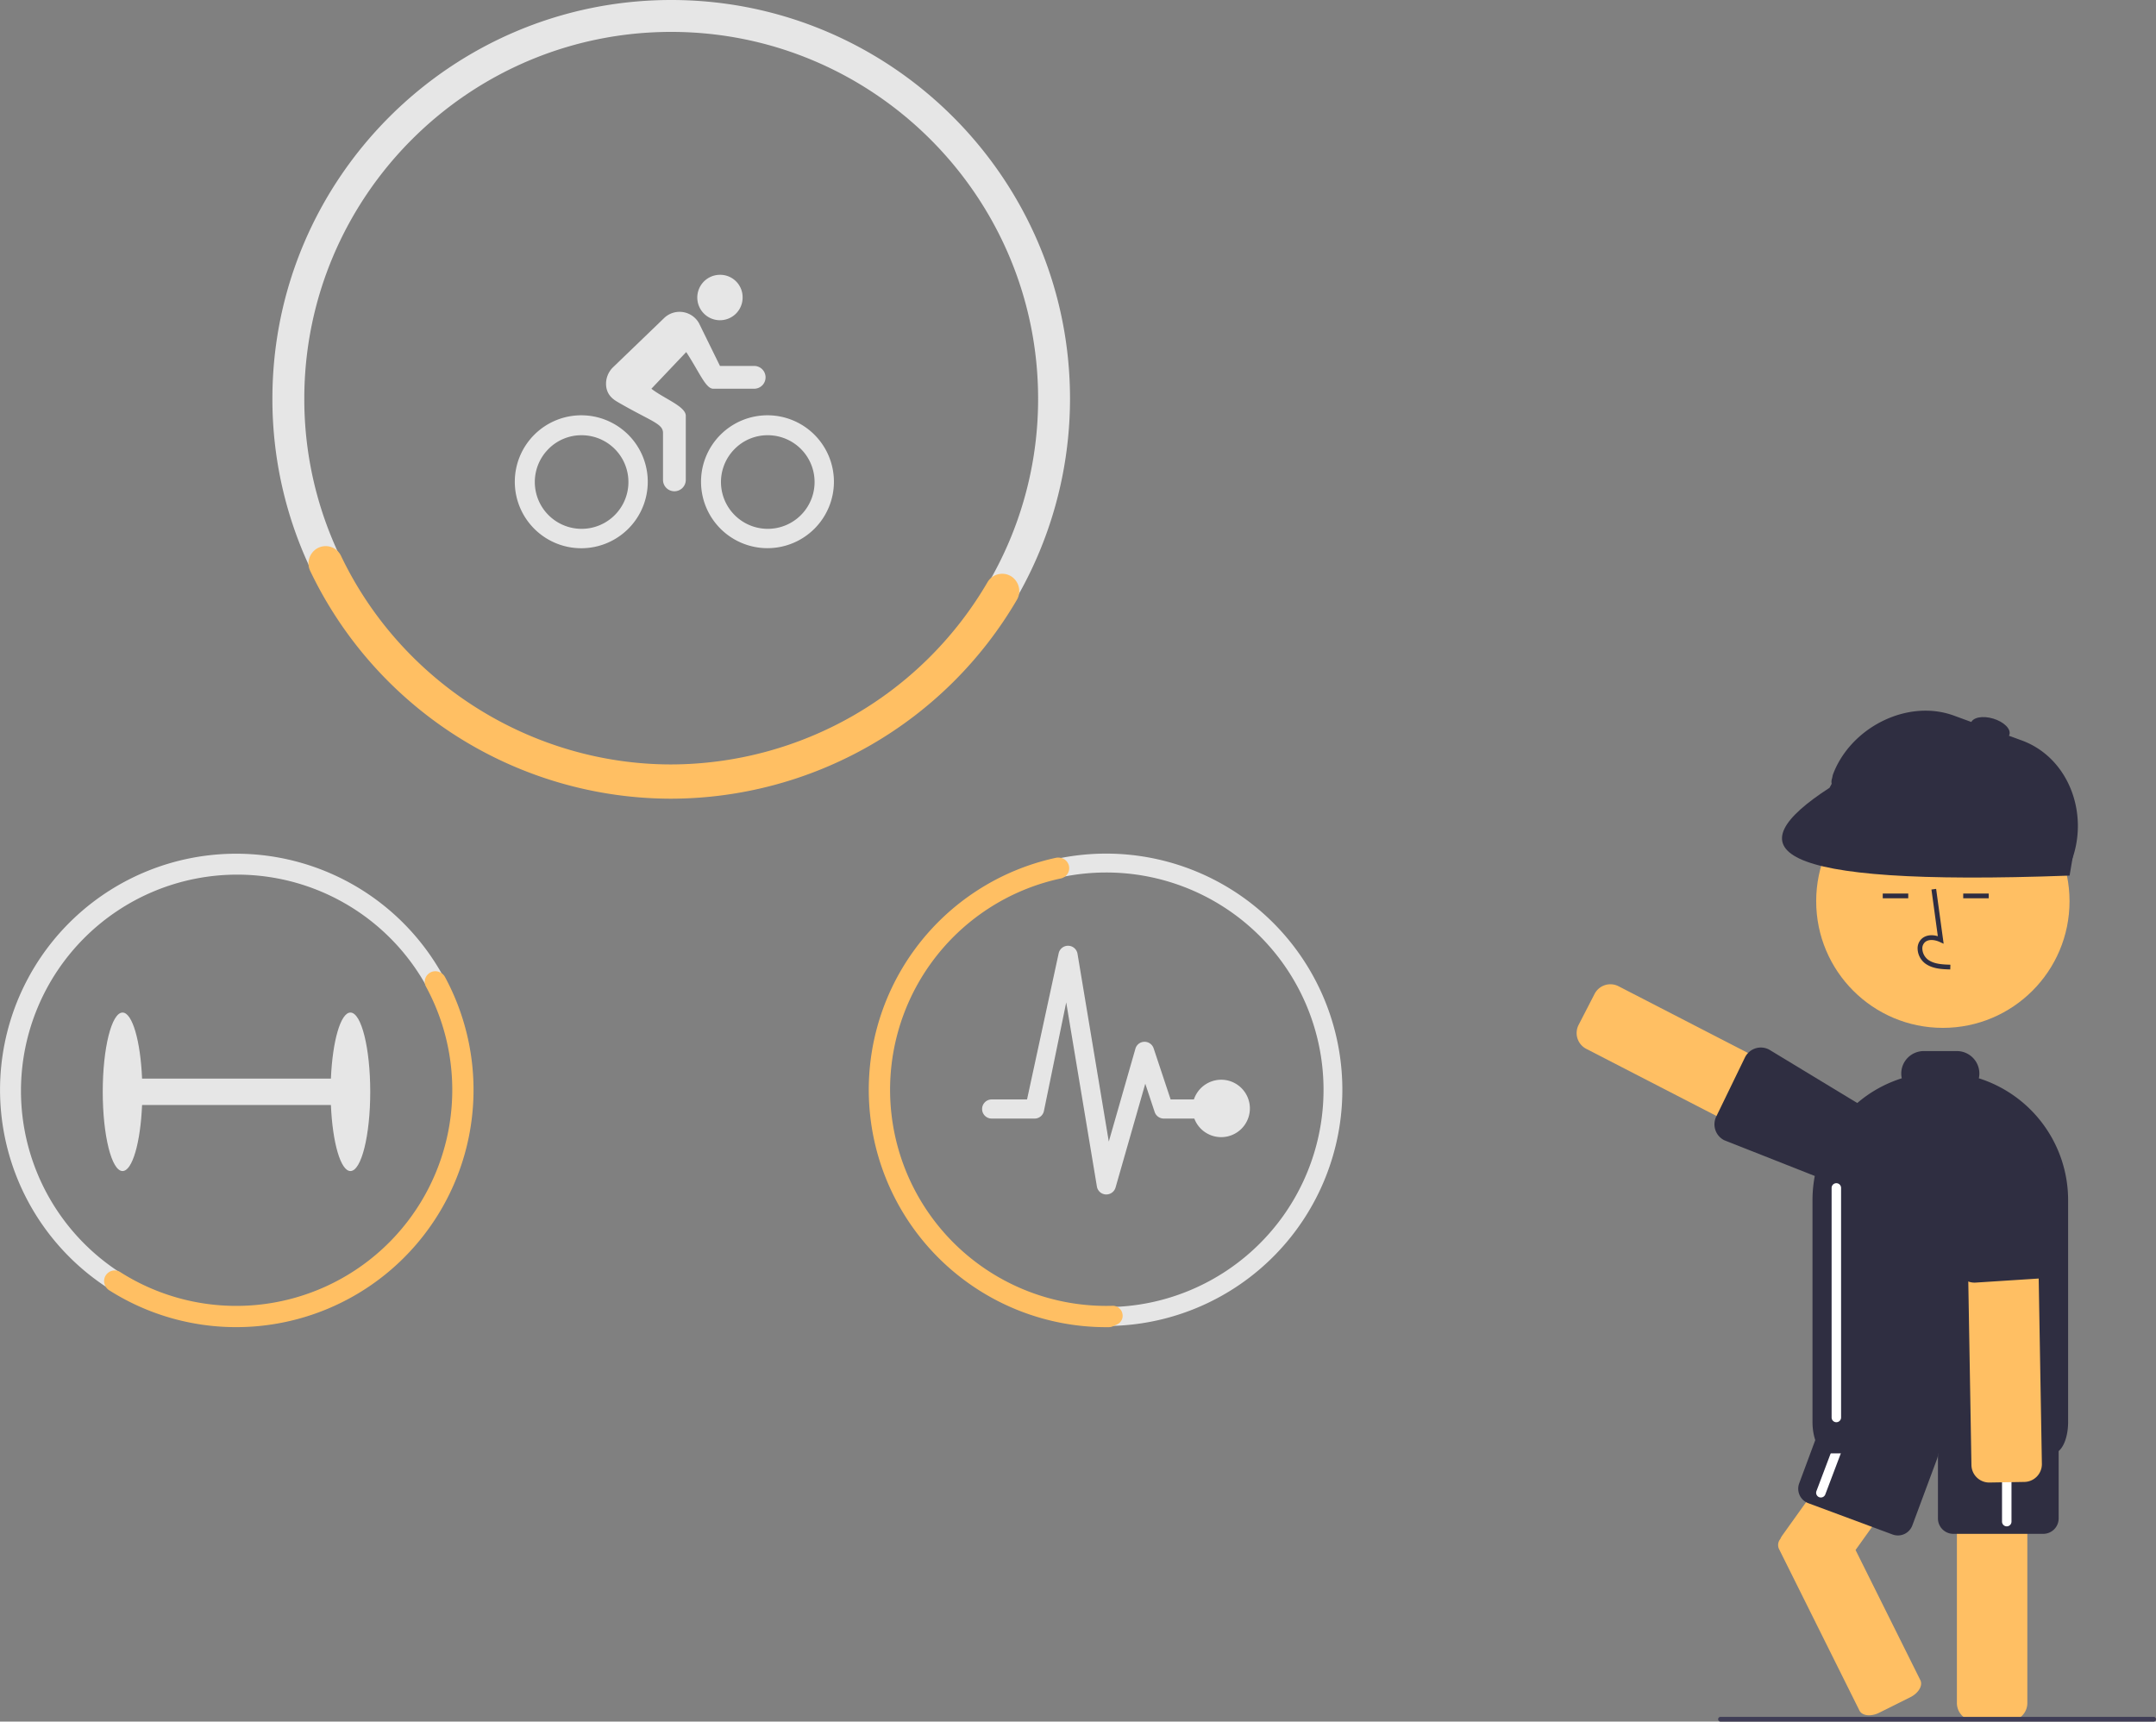 <svg xmlns="http://www.w3.org/2000/svg" data-name="Layer 1" width="910.915" height="727.466" viewBox="0 0 910.915 727.466" xmlns:xlink="http://www.w3.org/1999/xlink"><rect x="0" y="0" width="910.915" height="727.466" fill="#808080" stroke="none"/><path d="M896.568,736.779a4.098,4.098,0,0,1,.229-.34,6.959,6.959,0,0,1,.76-1.35l25.16-35.2,20.73-28.99h35.36l-2.5,3.49-4.45,6.23-13.79,19.28-29.55,41.33,27.39,55.02c1.12,2.24-.79,5.46-4.24,7.18l-13.21,6.58a9.712,9.712,0,0,1-4.23,1.06c-1.86,0-3.41-.69-4.06-2l-34.05-68.4A3.963,3.963,0,0,1,896.568,736.779Z" transform="translate(-144.542 -86.267)" fill="#ffbf63"/><path d="M944.15,734.671,908.529,721.436a6.508,6.508,0,0,1-3.829-8.357l10.449-28.122a6.509,6.509,0,0,1,8.357-3.829l35.621,13.235a6.508,6.508,0,0,1,3.829,8.357l-10.449,28.122a6.499,6.499,0,0,1-8.357,3.829Z" transform="translate(-144.542 -86.267)" fill="#2f2e41"/><path d="M913.861,719.038a1.994,1.994,0,0,1-.704-.129h-0a2.003,2.003,0,0,1-1.164-2.578l13.079-34.611a2,2,0,0,1,3.742,1.414L915.734,717.745A2.004,2.004,0,0,1,913.861,719.038Z" transform="translate(-144.542 -86.267)" fill="#fff"/><path d="M971.337,805.919V680.909a1.968,1.968,0,0,1,.022-.348,7.443,7.443,0,0,1,4.764-6.637,7.313,7.313,0,0,1,2.714-.516h14.76a7.508,7.508,0,0,1,7.5,7.5V805.919a7.508,7.508,0,0,1-7.5,7.5H978.837A7.508,7.508,0,0,1,971.337,805.919Z" transform="translate(-144.542 -86.267)" fill="#ffbf63"/><path d="M963.328,727.899v-30a6.507,6.507,0,0,1,6.5-6.5h38a6.507,6.507,0,0,1,6.5,6.5v30a6.507,6.507,0,0,1-6.5,6.5h-38A6.507,6.507,0,0,1,963.328,727.899Z" transform="translate(-144.542 -86.267)" fill="#2f2e41"/><path d="M992.402,731.233a2.002,2.002,0,0,1-2-2v-37a2,2,0,0,1,4,0v37A2.002,2.002,0,0,1,992.402,731.233Z" transform="translate(-144.542 -86.267)" fill="#fff"/><path d="M924.068,585.823,814.73,529.454a7.517,7.517,0,0,1-3.227-10.104l6.761-13.121a7.516,7.516,0,0,1,10.103-3.225L937.708,559.375A7.106,7.106,0,0,1,939.226,560.422a7.471,7.471,0,0,1,1.706,9.056l-6.761,13.121a7.478,7.478,0,0,1-4.386,3.708,7.771,7.771,0,0,1-2.298.352A7.442,7.442,0,0,1,924.068,585.823Z" transform="translate(-144.542 -86.267)" fill="#ffbf63"/><path d="M926.194,589.065l-53.158-20.988a7.509,7.509,0,0,1-3.347-10.057l12.122-24.984a7.537,7.537,0,0,1,4.34-3.751,7.514,7.514,0,0,1,5.796.457l48.004,29.1a2.185,2.185,0,0,1,.511.356c1.223,1.101,1.833,3.745,2.322,5.866l.078.33c.134.569.249,1.061.366,1.405l.04.132c.043.14.086.285.116.418a7.468,7.468,0,0,1-.578,5.155L936.185,585.693a7.584,7.584,0,0,1-6.727,4.146A7.199,7.199,0,0,1,926.194,589.065Z" transform="translate(-144.542 -86.267)" fill="#2f2e41"/><circle cx="820.863" cy="380.81" r="53.519" fill="#ffbf63"/><path d="M968.53,495.913l.056-2c-3.721-.104-7.001-.337-9.466-2.138a6.148,6.148,0,0,1-2.381-4.528,3.514,3.514,0,0,1,1.153-2.895c1.636-1.382,4.269-.935,6.188-.055l1.655.759-3.173-23.19-1.981.271,2.699,19.727c-2.607-.767-5.023-.437-6.678.961a5.471,5.471,0,0,0-1.86,4.492,8.133,8.133,0,0,0,3.2,6.073C961.107,495.705,965.223,495.82,968.53,495.913Z" transform="translate(-144.542 -86.267)" fill="#2f2e41"/><rect x="795.466" y="377.571" width="10.771" height="2" fill="#2f2e41"/><rect x="829.466" y="377.571" width="10.771" height="2" fill="#2f2e41"/><path d="M916.618,700.374c-3.534-.204-6.291-6.015-6.291-13.302V593.399a54.363,54.363,0,0,1,1.706-13.524l0-.001c.412-1.589.902-3.168,1.453-4.692a53.865,53.865,0,0,1,17.025-23.879c.878-.717,1.796-1.411,2.728-2.062a53.642,53.642,0,0,1,14.81-7.335,9.372,9.372,0,0,1-.222-2.006,9.511,9.511,0,0,1,9.5-9.5h14a9.511,9.511,0,0,1,9.5,9.5,9.373,9.373,0,0,1-.221,2.002A54.031,54.031,0,0,1,1018.328,593.399v93.672c0,7.474-2.855,13.328-6.5,13.328h-95A.741.741,0,0,1,916.618,700.374Z" transform="translate(-144.542 -86.267)" fill="#2f2e41"/><path d="M978.462,708.924a7.511,7.511,0,0,1-.984-3.576L975.374,582.355a7.49,7.49,0,0,1,2.104-5.342l.002-.002a7.496,7.496,0,0,1,5.263-2.29l14.76-.248a7.495,7.495,0,0,1,7.578,6.621,5.955,5.955,0,0,1,.048.742l2.112,123.002a7.518,7.518,0,0,1-7.377,7.625l-14.755.254a7.529,7.529,0,0,1-6.648-3.794Z" transform="translate(-144.542 -86.267)" fill="#ffbf63"/><path d="M972.258,624.463a7.508,7.508,0,0,1-.965-3.208l.63-56.983a7.509,7.509,0,0,1,6.891-8.064l14.713-1.153a7.547,7.547,0,0,1,5.023,1.428c.151.114.302.254.449.353a14.035,14.035,0,0,0,1.148.86l.319.226c2.115,1.497,4.513,3.194,4.629,4.848l8.852,55.595a7.382,7.382,0,0,1-1.096,4.526,6.815,6.815,0,0,1-.677.939,6.475,6.475,0,0,1-.721.724,7.427,7.427,0,0,1-4.408,1.884l-27.691,1.787a7.508,7.508,0,0,1-7.096-3.764Z" transform="translate(-144.542 -86.267)" fill="#2f2e41"/><path d="M920.402,687.233a2.002,2.002,0,0,1-2-2v-97a2,2,0,0,1,4,0v97A2.002,2.002,0,0,1,920.402,687.233Z" transform="translate(-144.542 -86.267)" fill="#fff"/><path d="M1013.944,454.363l-92.974-34.013a4,4,0,0,1-2.382-5.131l.315-1.487c7.261-19.848,31.328-32.34,51.176-25.079l28.61,10.466c19.848,7.261,28.475,30.764,21.214,50.612l-.828,2.248A4,4,0,0,1,1013.944,454.363Z" transform="translate(-144.542 -86.267)" fill="#2f2e41"/><path d="M1018.952,456.25c-129.587,4.782-140.911-11.501-101.426-37.105l8.376-15.413,96,35Z" transform="translate(-144.542 -86.267)" fill="#2f2e41"/><ellipse cx="985.402" cy="394.233" rx="4.5" ry="8.5" transform="translate(179.648 1138.168) rotate(-73.27)" fill="#2f2e41"/><path d="M428.128,86.267c-92.916,0-168.497,75.581-168.497,168.497a167.593,167.593,0,0,0,14.774,68.989c26.407,58.61,85.367,99.508,153.723,99.508a168.59,168.59,0,0,0,168.497-168.497C596.625,161.848,521.031,86.267,428.128,86.267ZM567.536,322.5A155.175,155.175,0,0,1,428.128,409.781c-65.687,0-121.965-41.073-144.49-98.888A153.876,153.876,0,0,1,273.111,254.764C273.111,169.289,342.653,99.747,428.128,99.747s155.017,69.542,155.017,155.017A153.935,153.935,0,0,1,567.536,322.5Z" transform="translate(-144.542 -86.267)" fill="#e6e6e6"/><path d="M428.128,423.761A169.2,169.2,0,0,1,275.592,327.495a7.279,7.279,0,0,1,.548-7.233l.09-.132a7.173,7.173,0,0,1,12.379.99c25.564,53.556,80.328,88.162,139.52,88.162a155.145,155.145,0,0,0,133.619-76.976,7.176,7.176,0,0,1,6.259-3.588,7.049,7.049,0,0,1,6.162,3.592l.079.138a7.266,7.266,0,0,1-.038,7.222A169.646,169.646,0,0,1,428.128,423.761Z" transform="translate(-144.542 -86.267)" fill="#ffbf63"/><path d="M390.15,270.176a19.776,19.776,0,1,1-13.871,5.807,19.515,19.515,0,0,1,13.871-5.807m0-8.425A28.088,28.088,0,1,0,418.223,289.854a28.088,28.088,0,0,0-28.073-28.103Zm58.523-40.168a9.58,9.58,0,0,0,9.628-9.531q0-.049,0-.097a9.478,9.478,0,0,0-9.387-9.568q-.09-.001-.181,0a9.599,9.599,0,0,0-.181,19.196Q448.613,221.583,448.673,221.582Zm20.129,48.593a19.776,19.776,0,1,1-13.871,5.807,19.515,19.515,0,0,1,13.871-5.807m0-8.425a28.073,28.073,0,1,0,28.073,28.073,28.073,28.073,0,0,0-28.073-28.073Z" transform="translate(-144.542 -86.267)" fill="#e6e6e6"/><path d="M463.176,240.899H448.733L439.857,222.816A9.414,9.414,0,0,0,424.963,220.83L403.389,241.621a9.797,9.797,0,0,0-2.798,6.74c0,5.235,3.791,7.101,5.566,8.154,13.69,7.883,18.505,8.756,18.505,12.697V289.041a4.814,4.814,0,0,0,9.628,0h0V261.961c0-3.972-9.147-7.221-14.533-11.434l14.713-15.496c5.627,8.575,8.214,15.496,11.434,15.496h17.271a4.814,4.814,0,1,0,.016-9.628h-.016Z" transform="translate(-144.542 -86.267)" fill="#e6e6e6"/><path d="M292.599,514.124c-4.147,0-7.581,12.074-8.246,27.906H204.569c-.665-15.832-4.099-27.906-8.246-27.906-4.624,0-8.372,14.993-8.372,33.487s3.748,33.487,8.372,33.487c4.147,0,7.581-12.074,8.246-27.906h79.783c.665,15.832,4.099,27.906,8.246,27.906,4.624,0,8.372-14.993,8.372-33.487S297.222,514.124,292.599,514.124Z" transform="translate(-144.542 -86.267)" fill="#e6e6e6"/><path d="M331.462,498.169a99.773,99.773,0,1,0,12.644,48.581A99.773,99.773,0,0,0,331.462,498.169Zm-87.16,140.392a91.358,91.358,0,1,1,.922 0Q244.762,638.563,244.302,638.561Z" transform="translate(-144.542 -86.267)" fill="#e6e6e6"/><path d="M244.35,647.055a100.096,100.096,0,0,1-53.697-15.592,4.49,4.49,0,0,1-1.767-2.149l-.05-.13a4.403,4.403,0,0,1,1.346-5.067,4.345,4.345,0,0,1,5.166-.316A91.269,91.269,0,0,0,324.549,503.223a4.35,4.35,0,0,1,.673-5.134,4.409,4.409,0,0,1,5.154-.991l.125.059a4.456,4.456,0,0,1,2.015,1.888A100.267,100.267,0,0,1,244.397,647.055Z" transform="translate(-144.542 -86.267)" fill="#ffbf63"/><path d="M611.909,446.964a99.804,99.804,0,1,0-.036,199.608h.036c.647,0,1.281,0,1.928-.027A99.8,99.8,0,0,0,611.909,446.964ZM632.25,636.301A91.818,91.818,0,1,1,611.855,454.944h.054A91.818,91.818,0,0,1,632.25,636.301Z" transform="translate(-144.542 -86.267)" fill="#e6e6e6"/><path d="M611.909,647.072a100.305,100.305,0,0,1-21.236-198.337,4.598,4.598,0,0,1,1.808-.023l.208.04a4.442,4.442,0,0,1,.101,8.7A91.328,91.328,0,0,0,611.922,638.079c.882-.008,1.74-.012,2.61-.038a4.138,4.138,0,0,1,4.212,3.242,4.003,4.003,0,0,1-2.272,4.638v0q-.881.404-1.77.793a4.107,4.107,0,0,1-1.584.351C612.716,647.072,612.315,647.072,611.909,647.072Z" transform="translate(-144.542 -86.267)" fill="#ffbf63"/><path d="M661.145,542.525a12.198,12.198,0,0,0-12.179,8.313h-9.829l-7.176-21.578a4.043,4.043,0,0,0-3.841-2.779h-.076a3.996,3.996,0,0,0-3.79,2.931l-11.244,39.239-13.215-79.363a4.057,4.057,0,0,0-7.934-.328l-13.392,61.879H563.463a4.043,4.043,0,0,0,0,8.085h18.192a4.03,4.03,0,0,0,3.916-3.057l9.45-46.036,12.962,77.797a4.014,4.014,0,0,0,3.765,3.36h.227a4.055,4.055,0,0,0,3.891-2.931l12.558-43.863,3.967,11.951a4.076,4.076,0,0,0,3.841,2.779H649.143a12.131,12.131,0,1,0,12.002-16.398Z" transform="translate(-144.542 -86.267)" fill="#e6e6e6"/><path d="M1054.458,813.733h-183a1,1,0,0,1,0-2h183a1,1,0,0,1,0,2Z" transform="translate(-144.542 -86.267)" fill="#3f3d56"/></svg>